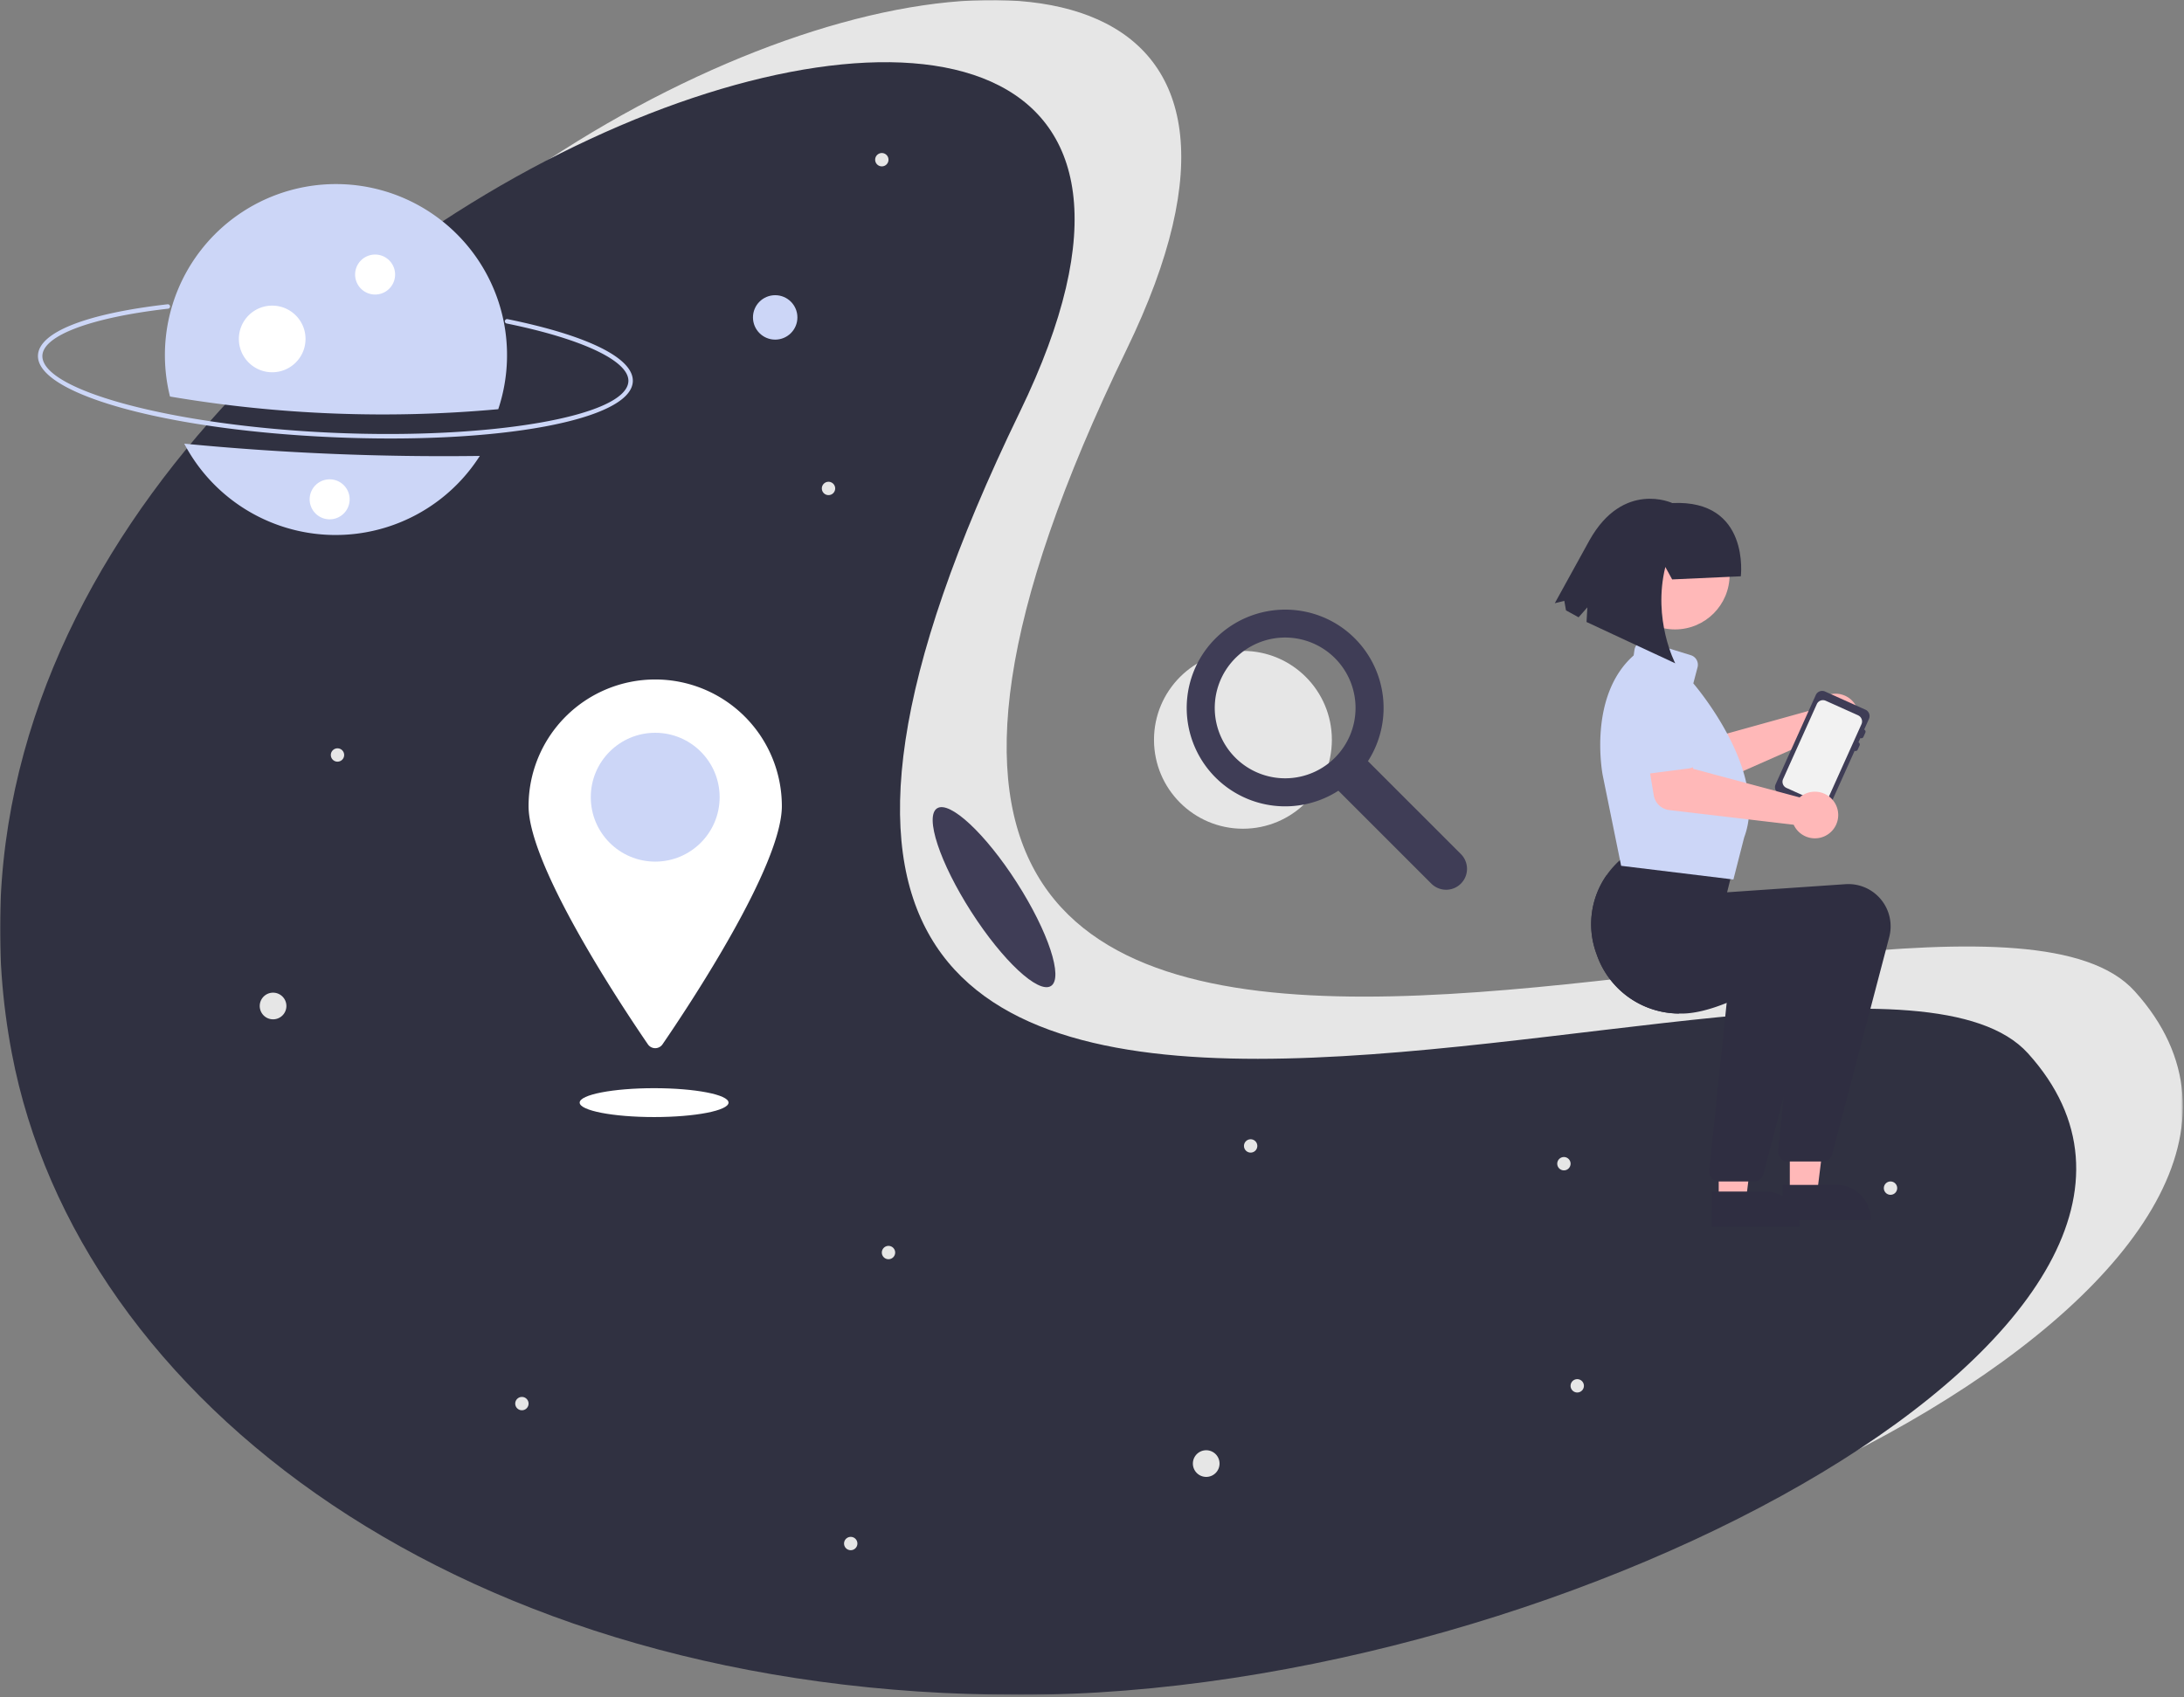 <svg xmlns="http://www.w3.org/2000/svg" width="983" height="764" fill="none" viewBox="0 0 983 764"><rect x="0" y="0" width="983" height="764" fill="#808080" stroke="none"/><mask id="a" width="983" height="764" x="0" y="0" maskUnits="userSpaceOnUse" style="mask-type:luminance"><path fill="#fff" d="M0 0h982.487v763.014H0V0Z"/></mask><g mask="url(#a)"><path fill="#E6E6E6" d="M559.433 373.091c22.108 0 40.03-17.922 40.03-40.03s-17.922-40.03-40.03-40.03-40.03 17.922-40.03 40.03 17.922 40.03 40.03 40.03Z"/><path fill="#3F3D56" d="m657.539 384.502-41.832-41.832a44.325 44.325 0 0 0-1.442-50.029 44.293 44.293 0 0 0-12.985-11.897 44.452 44.452 0 0 0-31.841-5.362 44.452 44.452 0 0 0-27.072 17.6 44.295 44.295 0 0 0-4.457 43.637 44.298 44.298 0 0 0 35.267 26.082 44.306 44.306 0 0 0 29.223-6.724l41.832 41.832a9.408 9.408 0 0 0 16.059-6.655 9.406 9.406 0 0 0-2.752-6.652Zm-56.701-43.394a31.68 31.68 0 0 1-40.007 3.94 31.686 31.686 0 0 1 2.667-54.287 31.688 31.688 0 0 1 39.428 7.843 31.685 31.685 0 0 1 7.192 20.1 31.607 31.607 0 0 1-9.28 22.404Z"/><path fill="#E6E6E6" d="M960.773 446.206c106.977 118.308-203.137 288.808-453.72 288.808-250.582 0-423.946-132.107-453.72-288.808-72.19-379.947 615.078-621.439 453.72-288.808-235.198 484.848 369.471 195.637 453.72 288.808Z"/><path fill="#303141" d="M912.773 474.206c106.977 118.308-203.137 288.808-453.72 288.808-250.582 0-423.946-132.107-453.72-288.808-72.19-379.947 615.078-621.439 453.72-288.808-235.198 484.848 369.47 195.637 453.72 288.808Z"/><path fill="#CCD6F7" d="M149.594 196.825c-75.067-3.305-133.271-19.498-132.507-36.864.459-10.412 21.704-18.784 58.287-22.97a.988.988 0 0 1 .764.191.987.987 0 0 1 .39.684 1.001 1.001 0 0 1-.927 1.112c-34.461 3.943-56.117 12.017-56.516 21.071-.691 15.704 59.115 31.631 130.597 34.778 71.482 3.148 132.456-7.461 133.148-23.165.4-9.092-20.597-19.066-54.798-26.029a1.009 1.009 0 0 1-.637-.427 1.015 1.015 0 0 1 .004-1.114 1.005 1.005 0 0 1 1.032-.419c36.301 7.391 56.857 17.624 56.397 28.077-.765 17.366-60.167 28.381-135.234 25.075Zm-66.671 2.909a76.986 76.986 0 0 0 133.036 5.522 1212.12 1212.12 0 0 1-133.036-5.522Z"/><path fill="#CCD6F7" d="M224.263 184.221a76.995 76.995 0 0 0-9.724-68.158 77.005 77.005 0 0 0-60.35-33.135 76.994 76.994 0 0 0-77.676 95.587 572.291 572.291 0 0 0 147.75 5.706Z"/><path fill="#fff" d="M168.834 132.601a9.005 9.005 0 0 0 8.315-5.557 9.005 9.005 0 0 0-1.951-9.808 8.998 8.998 0 0 0-12.729.001 9 9 0 0 0 6.365 15.364Zm-46.321 34.99c8.285 0 15-6.715 15-15 0-8.284-6.715-15-15-15-8.284 0-15 6.716-15 15 0 8.285 6.716 15 15 15Z"/><path fill="#CCD6F7" d="M348.905 152.898c5.522 0 10-4.477 10-10s-4.478-10-10-10c-5.523 0-10 4.477-10 10s4.477 10 10 10Z"/><path fill="#E6E6E6" d="M122.905 458.898a6.003 6.003 0 0 0 4.243-1.757 6.003 6.003 0 0 0 0-8.486 6.003 6.003 0 0 0-8.486 0 6.003 6.003 0 0 0 0 8.486 6.003 6.003 0 0 0 4.243 1.757Zm420 206a6.003 6.003 0 0 0 4.243-1.757 6.003 6.003 0 0 0 0-8.486 6.003 6.003 0 0 0-8.486 0 6.002 6.002 0 0 0 4.243 10.243Zm-391-322c.796 0 1.559-.316 2.121-.879a2.996 2.996 0 0 0 0-4.242 2.996 2.996 0 0 0-4.242 0 2.996 2.996 0 0 0 0 4.242 2.996 2.996 0 0 0 2.121.879Zm248 224c.796 0 1.559-.316 2.121-.879a2.996 2.996 0 0 0 0-4.242 2.996 2.996 0 0 0-4.242 0 2.996 2.996 0 0 0 0 4.242 2.996 2.996 0 0 0 2.121.879Zm451-29c.796 0 1.559-.316 2.121-.879a2.996 2.996 0 0 0 0-4.242 2.996 2.996 0 0 0-4.242 0 2.996 2.996 0 0 0 0 4.242 2.996 2.996 0 0 0 2.121.879Zm-141 89c.796 0 1.559-.316 2.121-.879a2.996 2.996 0 0 0 0-4.242 2.996 2.996 0 0 0-4.242 0 2.996 2.996 0 0 0 0 4.242 2.996 2.996 0 0 0 2.121.879Zm-147-108c.796 0 1.559-.316 2.121-.879a2.996 2.996 0 0 0 0-4.242 2.996 2.996 0 0 0-4.242 0 2.996 2.996 0 0 0 0 4.242 2.996 2.996 0 0 0 2.121.879Zm-190-296c.796 0 1.559-.316 2.121-.879a2.996 2.996 0 0 0 0-4.242 2.996 2.996 0 0 0-4.242 0 2.996 2.996 0 0 0 0 4.242 2.996 2.996 0 0 0 2.121.879Zm24-148a2.998 2.998 0 0 0 3-3 2.999 2.999 0 0 0-5.121-2.121 2.999 2.999 0 0 0 2.121 5.12Zm-14 623c.796 0 1.559-.316 2.121-.879a2.996 2.996 0 0 0 0-4.242 2.996 2.996 0 0 0-4.242 0 2.996 2.996 0 0 0 0 4.242 2.996 2.996 0 0 0 2.121.879Zm-148-63c.796 0 1.559-.316 2.121-.879a2.996 2.996 0 0 0 0-4.242 2.996 2.996 0 0 0-4.242 0 2.996 2.996 0 0 0 0 4.242 2.996 2.996 0 0 0 2.121.879Zm469-108c.796 0 1.559-.316 2.121-.879a2.996 2.996 0 0 0 0-4.242 2.996 2.996 0 0 0-4.242 0 2.996 2.996 0 0 0 0 4.242 2.996 2.996 0 0 0 2.121.879Z"/><path fill="#fff" d="M148.374 233.799a9 9 0 1 0-.002-18.001 9 9 0 0 0 .002 18.001Zm203.531 129.099c0 26.881-41.56 89.516-53.705 107.247a3.99 3.99 0 0 1-6.591 0c-12.145-17.731-53.704-80.366-53.704-107.247a56.99 56.99 0 0 1 16.695-40.305 57.003 57.003 0 0 1 80.61 0 57.012 57.012 0 0 1 16.695 40.305Z"/><path fill="#CCD6F7" d="M294.905 387.898c16.016 0 29-12.984 29-29s-12.984-29-29-29-29 12.984-29 29 12.984 29 29 29Z"/><path fill="#fff" d="M294.405 502.898c18.501 0 33.5-2.91 33.5-6.5s-14.999-6.5-33.5-6.5c-18.502 0-33.5 2.91-33.5 6.5s14.998 6.5 33.5 6.5Z"/><path fill="#FFB8B8" d="M816.853 317.92a10.48 10.48 0 0 0-.641 1.528l-47.783 13.277-8.611-8.427-14.415 11.333 13.794 16.399a7.997 7.997 0 0 0 9.352 2.169l51.617-22.784a10.496 10.496 0 0 0 15.123-3.453 10.498 10.498 0 1 0-18.436-10.042Z"/><path fill="#CCD6F7" d="m766.746 333.503-17.936 13.96a4.504 4.504 0 0 1-6.681-1.338l-11.147-19.727a12.496 12.496 0 0 1 11.467-20.044 12.496 12.496 0 0 1 8.302 4.75l16.338 15.594a4.492 4.492 0 0 1 1.387 3.481 4.5 4.5 0 0 1-1.73 3.324Z"/><path fill="#3F3D56" d="m821.435 311.317 18.188 8.183a3.151 3.151 0 0 1 1.58 4.164l-2.153 4.786a1.05 1.05 0 0 1 .526 1.388l-.861 1.914a1.052 1.052 0 0 1-1.388.527l-.861 1.914a1.057 1.057 0 0 1 .526 1.388l-.861 1.915a1.059 1.059 0 0 1-1.388.527l-11.628 25.846a3.154 3.154 0 0 1-4.164 1.58l-18.188-8.183a3.153 3.153 0 0 1-1.856-2.967c.012-.413.106-.82.276-1.197l18.088-40.205a3.148 3.148 0 0 1 4.164-1.58Z"/><path fill="#F2F2F2" d="m804.065 354.719 14.591 6.571a3.034 3.034 0 0 0 3.999-1.512l6.739-14.989 2.341-5.196 6.098-13.562a3.026 3.026 0 0 0-1.511-3.989l-4.587-2.068-10.014-4.503a3.02 3.02 0 0 0-3.989 1.522l-5.899 13.111-6.718 14.926-2.561 5.7a3.026 3.026 0 0 0 1.511 3.989Z"/><path fill="#FFB8B8" d="m773.577 540.443 12.26-.001 5.833-47.288-18.095.001.002 47.288Z"/><path fill="#2F2E41" d="m770.45 536.44 24.144-.001a15.396 15.396 0 0 1 14.218 9.498 15.375 15.375 0 0 1 1.17 5.889v.5l-39.531.001-.001-15.887Z"/><path fill="#FFB8B8" d="m805.577 537.443 12.26-.001 5.833-47.288-18.095.001.002 47.288Z"/><path fill="#2F2E41" d="m802.45 533.44 24.144-.001a15.396 15.396 0 0 1 14.218 9.498 15.375 15.375 0 0 1 1.17 5.889v.5l-39.531.001-.001-15.887Zm-83.865-103.962a39.425 39.425 0 0 0 14.177 19.286 39.415 39.415 0 0 0 22.723 7.524l.62.01c6.33.18 13.76-1.86 21.05-4.79 14.4-5.79 28.23-15.06 31.9-17.61l-6.22 59.79-2.52 24.24a4.513 4.513 0 0 0 4.48 4.97h15.53a4.502 4.502 0 0 0 4.36-3.36l25.64-97.65a19.027 19.027 0 0 0-19.71-23.83l-53.26 3.65 3.72-14.88-47.54-3.16-.14.1c-1.14.83-2.25 1.7-3.31 2.61-2.65 2.242-5 4.816-6.99 7.66a38.47 38.47 0 0 0-4.51 35.44Z"/><path fill="#2F2E41" d="M718.585 429.478a39.425 39.425 0 0 0 14.177 19.286 39.415 39.415 0 0 0 22.723 7.524 196.089 196.089 0 0 0 22.57-13.39l-.9 8.61-7.84 75.42a4.513 4.513 0 0 0 4.48 4.97h15.53a4.502 4.502 0 0 0 4.36-3.36l9.15-34.85 16.49-62.8a19.027 19.027 0 0 0-19.71-23.83l-53.26 3.65 3.72-14.88-26.98-1.79a38.47 38.47 0 0 0-4.51 35.44Z"/><path fill="#CCD6F7" d="m730.017 389.828-.358-.043L721.364 349c-.071-.354-6.852-35.533 13.937-53.925l.362-2.517a4.503 4.503 0 0 1 5.787-3.657l19.585 6.074a4.496 4.496 0 0 1 3.019 5.442l-1.904 7.242c2.64 3.1 33.714 40.512 22.89 69.335l-4.848 18.952-50.175-6.118Z"/><path fill="#FFB8B8" d="M811.338 357.997c-.469.295-.913.626-1.33.99l-47.897-12.858-3.131-11.634-18.176 2.431 3.542 21.135a8.002 8.002 0 0 0 6.952 6.622l56.032 6.619a10.504 10.504 0 0 0 11.832 5.862 10.482 10.482 0 0 0 4.255-2.041 10.498 10.498 0 0 0 3.951-8.306 10.49 10.49 0 0 0-4.112-8.227 10.49 10.49 0 0 0-11.918-.593Z"/><path fill="#CCD6F7" d="m760.266 345.944-22.542 2.903a4.496 4.496 0 0 1-5.074-4.548l.43-22.655a12.494 12.494 0 0 1 10.844-13.926 12.493 12.493 0 0 1 13.955 10.806l6.142 21.734a4.493 4.493 0 0 1-3.755 5.686Z"/><path fill="#FFB8B8" d="M753.921 283.365c13.564 0 24.561-10.997 24.561-24.561 0-13.565-10.997-24.561-24.561-24.561-13.565 0-24.561 10.996-24.561 24.561 0 13.564 10.996 24.561 24.561 24.561Z"/><path fill="#2F2E41" d="m752.628 260.855-3.075-5.6c-5.824 23.732 4.464 43.373 4.464 43.373l-39.932-18.601.38-6.599-3.951 4.484-5.678-3.129-.75-4.281-4.285 1.062 15.643-28.388c15.183-27.013 37.255-16.699 37.255-16.699 35.116-1.67 30.827 32.975 30.827 32.975l-30.898 1.403Z"/><path fill="#3F3D56" d="M473.04 443.887c5.663-3.63-1.224-24.477-15.382-46.562-14.158-22.085-30.225-37.046-35.888-33.415-5.663 3.63 1.223 24.476 15.381 46.561s30.226 37.046 35.889 33.416Z"/></g></svg>